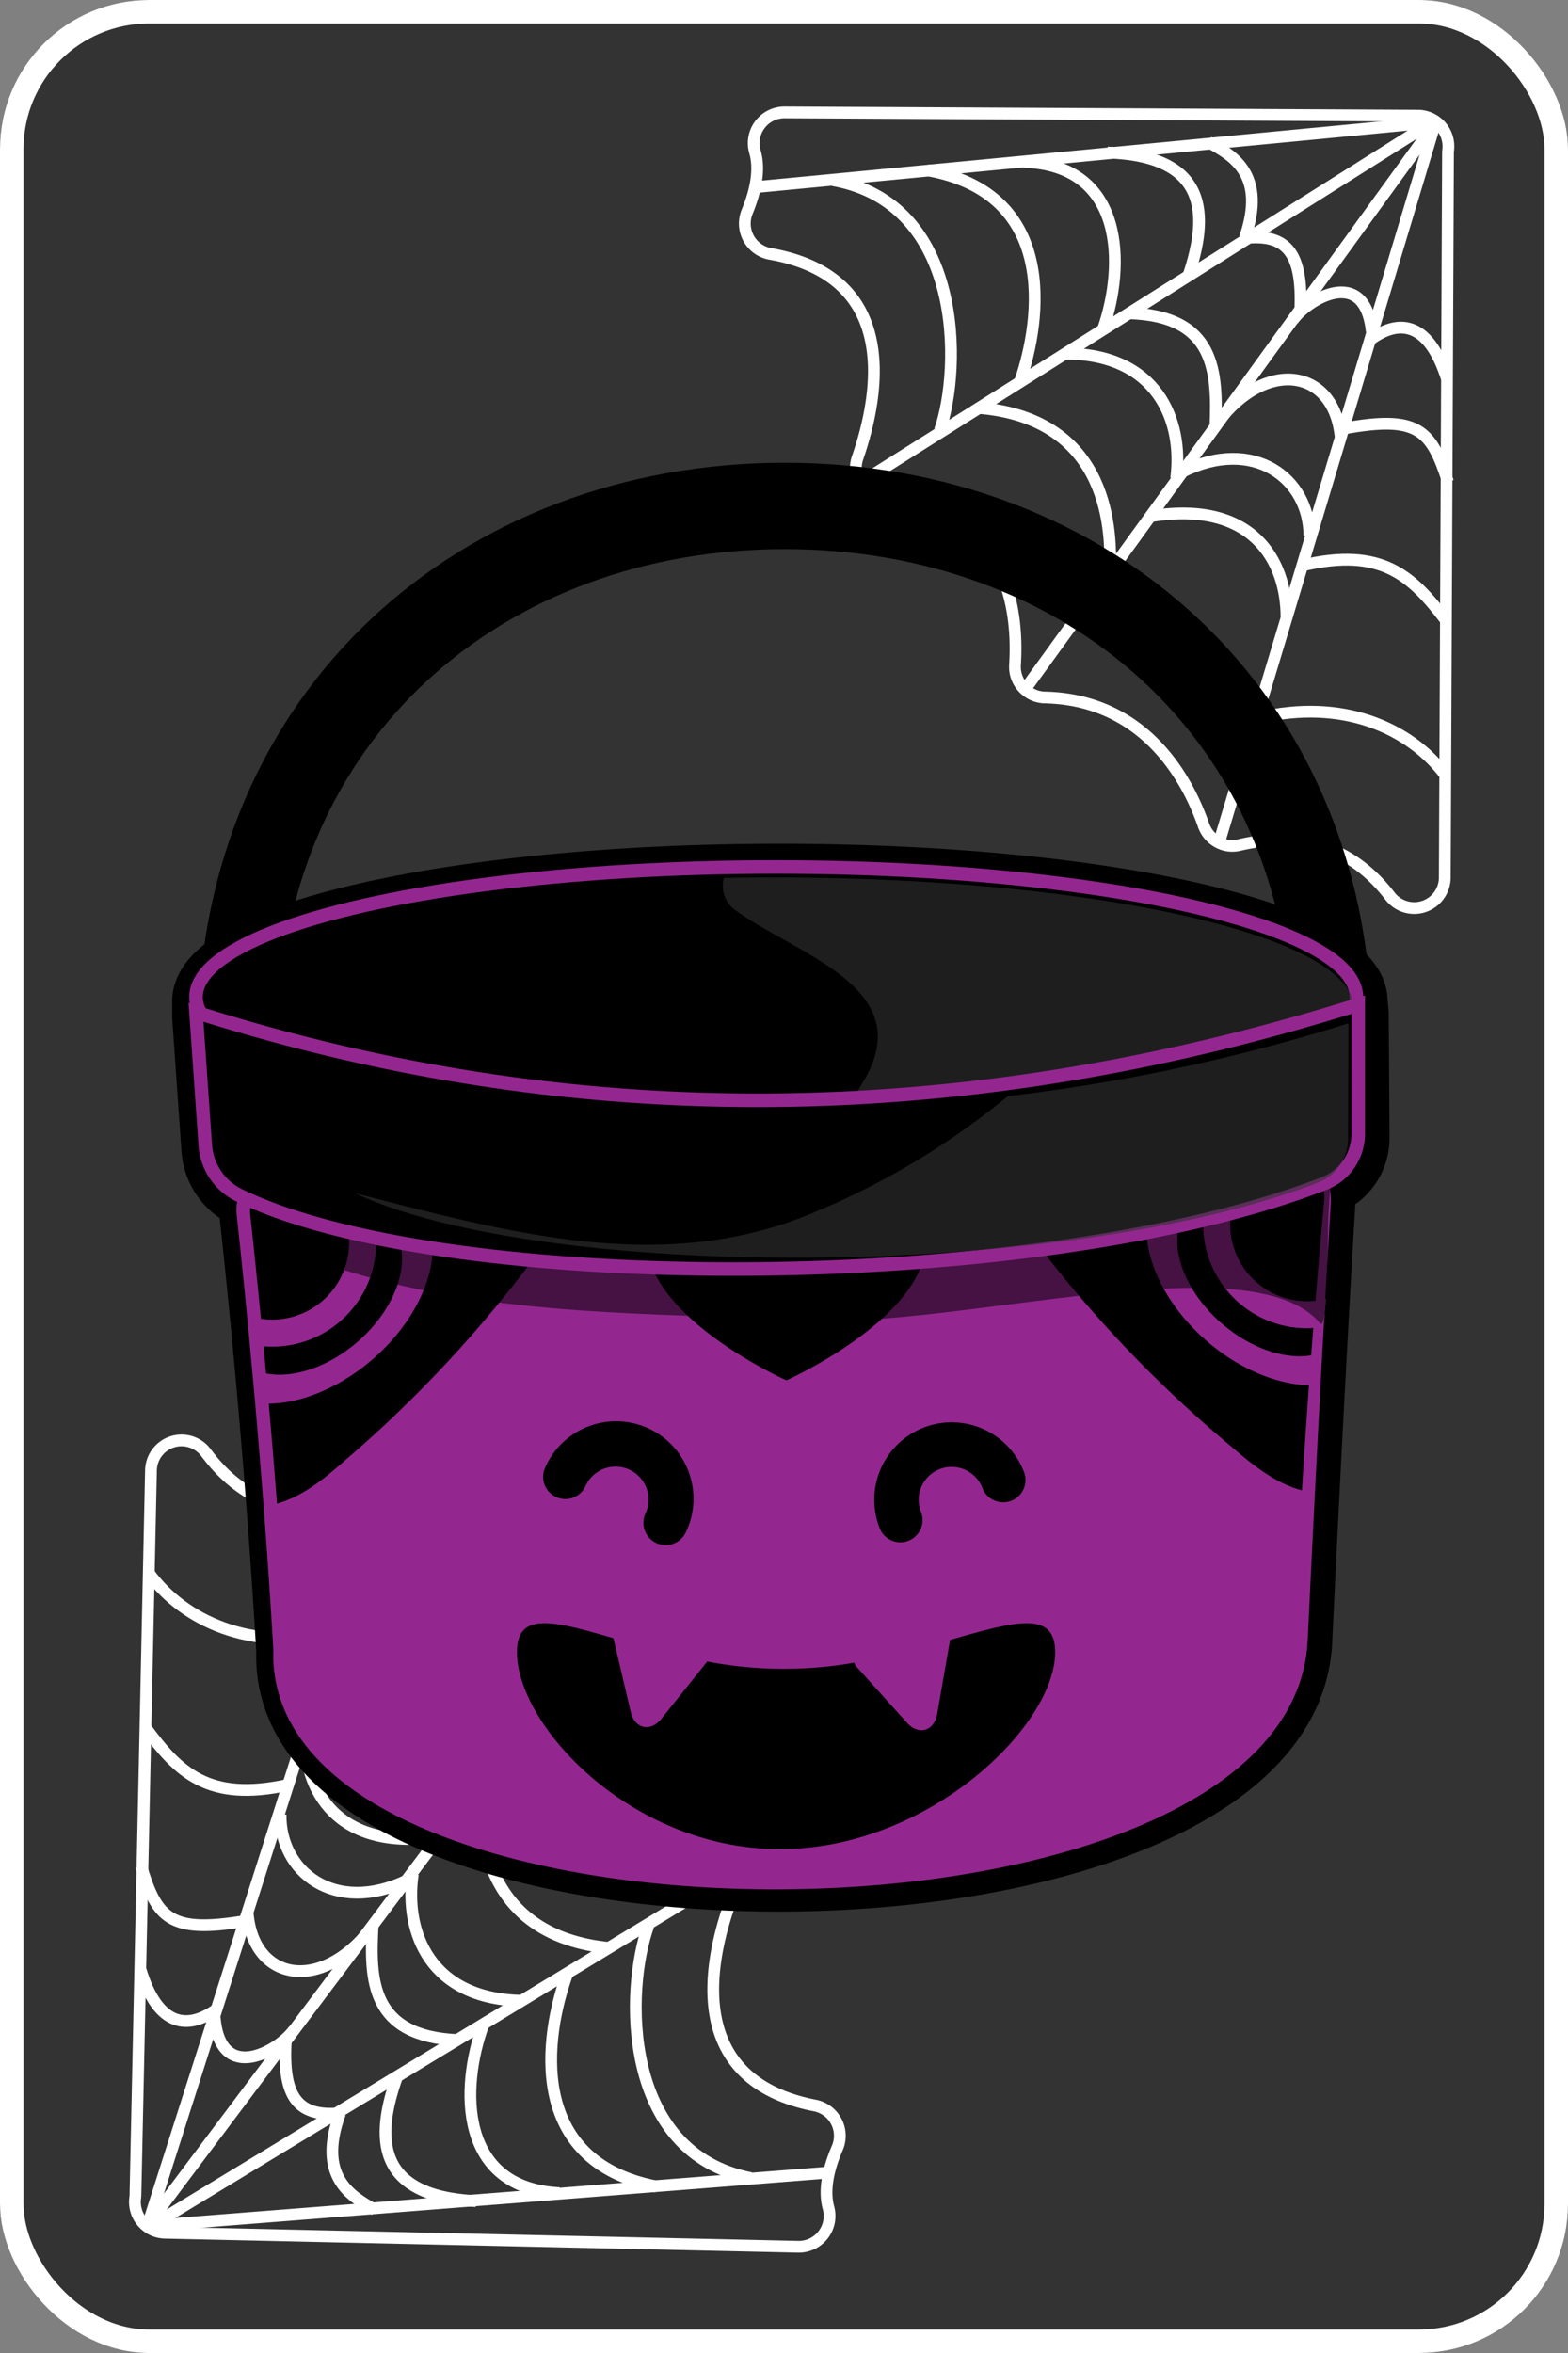 <svg xmlns="http://www.w3.org/2000/svg" xmlns:xlink="http://www.w3.org/1999/xlink" width="200" height="300" viewBox="0 0 200 300">
  <rect x="0" y="0" width="200" height="300" fill="#808080" stroke="none"/>
  <defs>
    <clipPath id="clip-vampire">
      <rect width="200" height="300"/>
    </clipPath>
  </defs>
  <g id="vampire" clip-path="url(#clip-vampire)">
    <g id="Rectangle_9" data-name="Rectangle 9" fill="#333" stroke="#fff" stroke-width="3">
      <rect width="200" height="300" rx="19" stroke="none"/>
      <rect x="1.5" y="1.5" width="197" height="297" rx="17.5" fill="none"/>
    </g>
    <g id="Artwork_16" data-name="Artwork 16" transform="matrix(-1, -0.017, 0.017, -1, 62.872, 235.055)" style="mix-blend-mode: overlay;isolation: isolate">
      <g id="Group_94" data-name="Group 94" transform="translate(-44.872 -50.726)">
        <path id="Path_446" data-name="Path 446" d="M90.024,5.506,89.613,97.87a3.9,3.9,0,0,1-6.98,2.4c-3.914-5.1-9.966-8.727-19.252-6.523a3.8,3.8,0,0,1-2.742-.389,3.908,3.908,0,0,1-1.789-2.129c-1.97-5.654-7.339-16.026-20.278-16.3a3.909,3.909,0,0,1-3.778-4.164c.441-6.988-.918-19.9-16.692-21.21a3.9,3.9,0,0,1-3.4-5.146c2.78-8.067,5.52-23.081-11.1-26.034A3.929,3.929,0,0,1,.631,13C1.6,10.644,2.319,7.812,1.636,5.4A3.928,3.928,0,0,1,5.385.329l80.8.42a3.912,3.912,0,0,1,3.866,4.343h0A3.579,3.579,0,0,0,90.024,5.506Z" transform="translate(-0.329 -0.329)" fill="none" stroke="#fff" stroke-miterlimit="10" stroke-width="1.5"/>
        <path id="Path_447" data-name="Path 447" d="M60.639,93.355" transform="translate(-0.329 -0.329)" fill="none" stroke="#fff" stroke-miterlimit="10" stroke-width="1.5"/>
        <line id="Line_21" data-name="Line 21" x1="27.659" y2="92.031" transform="translate(60.528 0.946)" fill="none" stroke="#fff" stroke-miterlimit="10" stroke-width="1.5"/>
        <line id="Line_22" data-name="Line 22" x1="52.301" y2="72.166" transform="translate(35.886 1.198)" fill="none" stroke="#fff" stroke-miterlimit="10" stroke-width="1.5"/>
        <line id="Line_23" data-name="Line 23" x1="73.172" y2="46.141" transform="translate(14.764 1.072)" fill="none" stroke="#fff" stroke-miterlimit="10" stroke-width="1.5"/>
        <line id="Line_24" data-name="Line 24" x1="85.991" y2="8.224" transform="translate(1.689 1.272)" fill="none" stroke="#fff" stroke-miterlimit="10" stroke-width="1.5"/>
        <path id="Path_448" data-name="Path 448" d="M35.433,34.659c2.78-8.066,4.805-24-11.816-26.951" transform="translate(-0.329 -0.329)" fill="none" stroke="#fff" stroke-miterlimit="10" stroke-width="1.5"/>
        <path id="Path_449" data-name="Path 449" d="M56.833,21.391c2.78-8.067,2.6-15.518-10.247-15.94" transform="translate(-0.329 -0.329)" fill="none" stroke="#fff" stroke-miterlimit="10" stroke-width="1.5"/>
        <path id="Path_450" data-name="Path 450" d="M46.867,59.222c.442-6.987-.917-19.9-16.692-21.209" transform="translate(-0.329 -0.329)" fill="none" stroke="#fff" stroke-miterlimit="10" stroke-width="1.5"/>
        <path id="Path_451" data-name="Path 451" d="M60.354,40.5c.291-7.092.044-14.247-11.069-14.558" transform="translate(-0.329 -0.329)" fill="none" stroke="#fff" stroke-miterlimit="10" stroke-width="1.5"/>
        <path id="Path_452" data-name="Path 452" d="M64.774,79.534a23.207,23.207,0,0,0-21.508-15.4" transform="translate(-0.329 -0.329)" fill="none" stroke="#fff" stroke-miterlimit="10" stroke-width="1.5"/>
        <path id="Path_453" data-name="Path 453" d="M89.6,84.712c-4.527-5.9-13.023-9.72-23.764-7.17" transform="translate(-0.329 -0.329)" fill="none" stroke="#fff" stroke-miterlimit="10" stroke-width="1.5"/>
        <path id="Path_454" data-name="Path 454" d="M89.734,65.062c-4.3-5.6-8.123-9.379-18.317-6.959" transform="translate(-0.329 -0.329)" fill="none" stroke="#fff" stroke-miterlimit="10" stroke-width="1.5"/>
        <path id="Path_455" data-name="Path 455" d="M69.421,64.664c-.015-7.211-4.342-14.884-17.127-12.878" transform="translate(-0.329 -0.329)" fill="none" stroke="#fff" stroke-miterlimit="10" stroke-width="1.5"/>
        <path id="Path_456" data-name="Path 456" d="M90.017,47.428c-2.141-6.662-3.867-8.52-13.294-6.794" transform="translate(-0.329 -0.329)" fill="none" stroke="#fff" stroke-miterlimit="10" stroke-width="1.5"/>
        <path id="Path_457" data-name="Path 457" d="M76.32,41.608c-.924-8.675-9.554-9.87-15.661-1.771" transform="translate(-0.329 -0.329)" fill="none" stroke="#fff" stroke-miterlimit="10" stroke-width="1.5"/>
        <path id="Path_458" data-name="Path 458" d="M80.308,28.287c-.924-8.675-8.364-3.983-10.09-1.461" transform="translate(-0.329 -0.329)" fill="none" stroke="#fff" stroke-miterlimit="10" stroke-width="1.5"/>
        <path id="Path_459" data-name="Path 459" d="M89.853,34.2c-2.142-6.662-5.695-7.9-9.811-4.847" transform="translate(-0.329 -0.329)" fill="none" stroke="#fff" stroke-miterlimit="10" stroke-width="1.5"/>
        <path id="Path_460" data-name="Path 460" d="M71.187,25.468c.291-7.092-1.633-9.661-6.944-9.13" transform="translate(-0.329 -0.329)" fill="none" stroke="#fff" stroke-miterlimit="10" stroke-width="1.5"/>
        <path id="Path_461" data-name="Path 461" d="M64.111,16.338c2.78-8.067-1.461-10.489-4.647-12.215" transform="translate(-0.329 -0.329)" fill="none" stroke="#fff" stroke-miterlimit="10" stroke-width="1.5"/>
        <path id="Path_462" data-name="Path 462" d="M55.348,47.006c.978-7.48-2.512-15.938-14.215-15.916" transform="translate(-0.329 -0.329)" fill="none" stroke="#fff" stroke-miterlimit="10" stroke-width="1.5"/>
        <path id="Path_463" data-name="Path 463" d="M72.342,54.309c-.015-7.212-7.037-12.746-16.33-8.1" transform="translate(-0.329 -0.329)" fill="none" stroke="#fff" stroke-miterlimit="10" stroke-width="1.5"/>
        <path id="Path_464" data-name="Path 464" d="M25.21,40.9C27.99,32.832,28.2,11.928,11.575,8.976" transform="translate(-0.329 -0.329)" fill="none" stroke="#fff" stroke-miterlimit="10" stroke-width="1.5"/>
        <path id="Path_465" data-name="Path 465" d="M46.055,27.888c2.78-8.066,2.756-20.82-10.091-21.242" transform="translate(-0.329 -0.329)" fill="none" stroke="#fff" stroke-miterlimit="10" stroke-width="1.5"/>
      </g>
    </g>
    <g id="Artwork_16-2" data-name="Artwork 16" transform="translate(139.872 65.055)" style="mix-blend-mode: overlay;isolation: isolate">
      <g id="Group_102" data-name="Group 102" transform="translate(-44.872 -50.726)">
        <path id="Path_522" data-name="Path 522" d="M90.024,5.506,89.613,97.87a3.9,3.9,0,0,1-6.98,2.4c-3.914-5.1-9.966-8.727-19.252-6.523a3.8,3.8,0,0,1-2.742-.389,3.908,3.908,0,0,1-1.789-2.129c-1.97-5.654-7.339-16.026-20.278-16.3a3.909,3.909,0,0,1-3.778-4.164c.441-6.988-.918-19.9-16.692-21.21a3.9,3.9,0,0,1-3.4-5.146c2.78-8.067,5.52-23.081-11.1-26.034A3.929,3.929,0,0,1,.631,13C1.6,10.644,2.319,7.812,1.636,5.4A3.928,3.928,0,0,1,5.385.329l80.8.42a3.912,3.912,0,0,1,3.866,4.343h0A3.579,3.579,0,0,0,90.024,5.506Z" transform="translate(-0.329 -0.329)" fill="none" stroke="#fff" stroke-miterlimit="10" stroke-width="1.5"/>
        <path id="Path_523" data-name="Path 523" d="M60.639,93.355" transform="translate(-0.329 -0.329)" fill="none" stroke="#fff" stroke-miterlimit="10" stroke-width="1.5"/>
        <line id="Line_33" data-name="Line 33" x1="27.659" y2="92.031" transform="translate(60.528 0.946)" fill="none" stroke="#fff" stroke-miterlimit="10" stroke-width="1.5"/>
        <line id="Line_34" data-name="Line 34" x1="52.301" y2="72.166" transform="translate(35.886 1.198)" fill="none" stroke="#fff" stroke-miterlimit="10" stroke-width="1.5"/>
        <line id="Line_35" data-name="Line 35" x1="73.172" y2="46.141" transform="translate(14.764 1.072)" fill="none" stroke="#fff" stroke-miterlimit="10" stroke-width="1.5"/>
        <line id="Line_36" data-name="Line 36" x1="85.991" y2="8.224" transform="translate(1.689 1.272)" fill="none" stroke="#fff" stroke-miterlimit="10" stroke-width="1.5"/>
        <path id="Path_524" data-name="Path 524" d="M35.433,34.659c2.78-8.066,4.805-24-11.816-26.951" transform="translate(-0.329 -0.329)" fill="none" stroke="#fff" stroke-miterlimit="10" stroke-width="1.5"/>
        <path id="Path_525" data-name="Path 525" d="M56.833,21.391c2.78-8.067,2.6-15.518-10.247-15.94" transform="translate(-0.329 -0.329)" fill="none" stroke="#fff" stroke-miterlimit="10" stroke-width="1.5"/>
        <path id="Path_526" data-name="Path 526" d="M46.867,59.222c.442-6.987-.917-19.9-16.692-21.209" transform="translate(-0.329 -0.329)" fill="none" stroke="#fff" stroke-miterlimit="10" stroke-width="1.5"/>
        <path id="Path_527" data-name="Path 527" d="M60.354,40.5c.291-7.092.044-14.247-11.069-14.558" transform="translate(-0.329 -0.329)" fill="none" stroke="#fff" stroke-miterlimit="10" stroke-width="1.5"/>
        <path id="Path_528" data-name="Path 528" d="M64.774,79.534a23.207,23.207,0,0,0-21.508-15.4" transform="translate(-0.329 -0.329)" fill="none" stroke="#fff" stroke-miterlimit="10" stroke-width="1.5"/>
        <path id="Path_529" data-name="Path 529" d="M89.6,84.712c-4.527-5.9-13.023-9.72-23.764-7.17" transform="translate(-0.329 -0.329)" fill="none" stroke="#fff" stroke-miterlimit="10" stroke-width="1.5"/>
        <path id="Path_530" data-name="Path 530" d="M89.734,65.062c-4.3-5.6-8.123-9.379-18.317-6.959" transform="translate(-0.329 -0.329)" fill="none" stroke="#fff" stroke-miterlimit="10" stroke-width="1.5"/>
        <path id="Path_531" data-name="Path 531" d="M69.421,64.664c-.015-7.211-4.342-14.884-17.127-12.878" transform="translate(-0.329 -0.329)" fill="none" stroke="#fff" stroke-miterlimit="10" stroke-width="1.5"/>
        <path id="Path_532" data-name="Path 532" d="M90.017,47.428c-2.141-6.662-3.867-8.52-13.294-6.794" transform="translate(-0.329 -0.329)" fill="none" stroke="#fff" stroke-miterlimit="10" stroke-width="1.5"/>
        <path id="Path_533" data-name="Path 533" d="M76.32,41.608c-.924-8.675-9.554-9.87-15.661-1.771" transform="translate(-0.329 -0.329)" fill="none" stroke="#fff" stroke-miterlimit="10" stroke-width="1.5"/>
        <path id="Path_534" data-name="Path 534" d="M80.308,28.287c-.924-8.675-8.364-3.983-10.09-1.461" transform="translate(-0.329 -0.329)" fill="none" stroke="#fff" stroke-miterlimit="10" stroke-width="1.5"/>
        <path id="Path_535" data-name="Path 535" d="M89.853,34.2c-2.142-6.662-5.695-7.9-9.811-4.847" transform="translate(-0.329 -0.329)" fill="none" stroke="#fff" stroke-miterlimit="10" stroke-width="1.5"/>
        <path id="Path_536" data-name="Path 536" d="M71.187,25.468c.291-7.092-1.633-9.661-6.944-9.13" transform="translate(-0.329 -0.329)" fill="none" stroke="#fff" stroke-miterlimit="10" stroke-width="1.5"/>
        <path id="Path_537" data-name="Path 537" d="M64.111,16.338c2.78-8.067-1.461-10.489-4.647-12.215" transform="translate(-0.329 -0.329)" fill="none" stroke="#fff" stroke-miterlimit="10" stroke-width="1.5"/>
        <path id="Path_538" data-name="Path 538" d="M55.348,47.006c.978-7.48-2.512-15.938-14.215-15.916" transform="translate(-0.329 -0.329)" fill="none" stroke="#fff" stroke-miterlimit="10" stroke-width="1.5"/>
        <path id="Path_539" data-name="Path 539" d="M72.342,54.309c-.015-7.212-7.037-12.746-16.33-8.1" transform="translate(-0.329 -0.329)" fill="none" stroke="#fff" stroke-miterlimit="10" stroke-width="1.5"/>
        <path id="Path_540" data-name="Path 540" d="M25.21,40.9C27.99,32.832,28.2,11.928,11.575,8.976" transform="translate(-0.329 -0.329)" fill="none" stroke="#fff" stroke-miterlimit="10" stroke-width="1.5"/>
        <path id="Path_541" data-name="Path 541" d="M46.055,27.888c2.78-8.066,2.756-20.82-10.091-21.242" transform="translate(-0.329 -0.329)" fill="none" stroke="#fff" stroke-miterlimit="10" stroke-width="1.5"/>
      </g>
    </g>
    <g id="Artwork_14" data-name="Artwork 14" transform="translate(100 149.601)">
      <g id="Group_87" data-name="Group 87" transform="translate(-75 -90.601)">
        <path id="Path_395" data-name="Path 395" d="M179.354,22.244c35.533,0,64.368,23.876,64.662,62.011h10.242c-.294-44.218-33.714-73.024-74.9-73.024s-74.609,28.807-74.9,73.024h10.241C114.986,46.12,143.821,22.244,179.354,22.244Z" transform="translate(-104.257 -11.231)"/>
        <path id="Path_396" data-name="Path 396" d="M254.092,305.939l.1,15.875a6.8,6.8,0,0,1-4.355,6.332l-.2.077a7.238,7.238,0,0,1,.183,2.123c-.584,9.775-1.655,28.661-2.938,55.629C244.929,427,115.215,427,116.678,387.181c-1.41-23.978-3.583-45.436-4.681-55.493a4.953,4.953,0,0,1,.118-1.734c-.241-.112-.486-.223-.719-.338a7.692,7.692,0,0,1-4.266-6.377l-1.181-16.924v-1.951c0-9.157,33.133-16.58,74-16.58s74,7.423,74,16.58Z" transform="translate(-105.474 -235.691)" stroke="#000" stroke-miterlimit="10" stroke-width="7.033"/>
        <path id="Path_397" data-name="Path 397" d="M135.4,486.792c1.1,10.057,3.271,31.515,4.681,55.493-1.463,39.816,128.251,39.816,130.2-1.207,1.282-26.968,2.354-45.854,2.938-55.629.241-4.04-2.8-7.177-5.97-6.14-17.209,5.633-63.484,23.335-127.783,3C137.207,481.6,135.085,483.938,135.4,486.792Z" transform="translate(-129.349 -390.977)" fill="#93278f" stroke="#93278f" stroke-miterlimit="10" stroke-width="1.731"/>
        <path id="Path_398" data-name="Path 398" d="M338.893,666.342a9.877,9.877,0,1,1,17.924,8.3,2.843,2.843,0,0,1-5.16-2.39,4.2,4.2,0,0,0-7.625-3.532,2.833,2.833,0,1,1-5.14-2.381" transform="translate(-294.327 -538.298)"/>
        <path id="Path_399" data-name="Path 399" d="M563.377,674.132a9.877,9.877,0,0,1,18.441-7.082,2.843,2.843,0,0,1-5.308,2.039,4.2,4.2,0,0,0-7.844,3.013,2.833,2.833,0,1,1-5.288,2.031" transform="translate(-476.206 -538.374)"/>
        <path id="Path_400" data-name="Path 400" d="M375.977,798.794l-1.643,9.423c-.387,2.216-2.361,2.8-3.855,1.144l-6.523-7.238a.805.805,0,0,1-.191-.423A51.843,51.843,0,0,1,345,801.554l-5.826,7.278c-1.406,1.756-3.419,1.319-3.93-.854l-2.212-9.405c-7.537-2.175-12.3-3.5-12.3,1.784,0,9.4,14.592,25.116,33.549,25.116s35.1-15.711,35.1-25.116C389.376,794.9,384.106,796.494,375.977,798.794Z" transform="translate(-279.793 -648.716)"/>
        <path id="Path_401" data-name="Path 401" d="M408.644,507.812c0,9.841,17.819,17.819,17.819,17.819s17.819-7.978,17.819-17.819a17.764,17.764,0,0,0-1.4-6.938H410.045A17.764,17.764,0,0,0,408.644,507.812Z" transform="translate(-351.15 -408.642)"/>
        <path id="Path_402" data-name="Path 402" d="M177.906,503.824a206.139,206.139,0,0,1-33.787-7.7c-2.255-.713-4.377,1.625-4.066,4.48.8,7.339,2.174,20.753,3.406,36.783,3.312-.92,6.2-3.309,8.65-5.49A159.6,159.6,0,0,0,177.906,503.824Z" transform="translate(-133.128 -404.684)"/>
        <path id="Path_403" data-name="Path 403" d="M666.658,495.381a206.152,206.152,0,0,0,33.662-8.226c2.244-.749,4.4,1.556,4.136,4.415-.685,7.351-1.848,20.784-2.828,36.832-3.326-.868-6.248-3.211-8.735-5.353A159.591,159.591,0,0,1,666.658,495.381Z" transform="translate(-560.563 -397.391)"/>
        <g id="Group_85" data-name="Group 85" transform="translate(7.301 95.401)">
          <path id="Path_404" data-name="Path 404" d="M153.087,532.276a13.259,13.259,0,0,0,4.52-12.764,1.723,1.723,0,0,0-3.379.679A9.819,9.819,0,0,1,142.183,531.6q.168,1.728.342,3.579A13.225,13.225,0,0,0,153.087,532.276Z" transform="translate(-142.183 -518.056)" fill="#93278f"/>
          <path id="Path_405" data-name="Path 405" d="M160.233,536.573c6.117-5.314,8.88-12.511,7.114-17.463q-3.043-.65-6.15-1.413a1.957,1.957,0,0,0,.685,1.288,5.565,5.565,0,0,1,.623.613c3.036,3.494,1.154,10.1-4.2,14.753-4.168,3.621-9.211,4.993-12.674,3.778q.183,2,.369,4.109C150.345,542.5,155.676,540.532,160.233,536.573Z" transform="translate(-144.979 -517.697)" fill="#93278f"/>
        </g>
        <g id="Group_86" data-name="Group 86" transform="translate(121.241 93.055)">
          <path id="Path_406" data-name="Path 406" d="M790.158,519.82a13.259,13.259,0,0,1-4.52-12.764,1.723,1.723,0,0,1,3.379.68,9.819,9.819,0,0,0,12.045,11.411q-.168,1.728-.342,3.579A13.223,13.223,0,0,1,790.158,519.82Z" transform="translate(-778.168 -505.601)" fill="#93278f"/>
          <path id="Path_407" data-name="Path 407" d="M754.7,524.118c-6.117-5.314-8.88-12.511-7.113-17.463q3.043-.65,6.15-1.413a1.958,1.958,0,0,1-.685,1.288,5.581,5.581,0,0,0-.623.613c-3.036,3.494-1.154,10.1,4.2,14.753,4.168,3.621,9.211,4.993,12.674,3.778q-.183,2-.368,4.109C764.593,530.045,759.262,528.077,754.7,524.118Z" transform="translate(-747.066 -505.242)" fill="#93278f"/>
        </g>
        <ellipse id="Ellipse_16" data-name="Ellipse 16" cx="74.004" cy="16.58" rx="74.004" ry="16.58" transform="translate(0 51.537)" stroke="#93278f" stroke-miterlimit="10" stroke-width="1.731"/>
        <path id="Path_408" data-name="Path 408" d="M271.586,459.073c-17.244,6.077-63.626,25.21-127.844,2.683-2.253-.79-4.387,1.756-4.09,4.878.182,1.914.4,4.213.63,6.831.094,1.05,10.335,3.674,11.611,4.068,19.266,5.944,39.4,5.388,59.511,6.363,18.9.916,56.11-10.041,64.768.346,1.045,1.254.976-11.946,1.056-13.338.109-1.889.209-3.591.3-5.091C277.79,461.4,274.759,457.955,271.586,459.073Z" transform="translate(-132.805 -374.542)" opacity="0.53" style="mix-blend-mode: overlay;isolation: isolate"/>
        <path id="Path_409" data-name="Path 409" d="M540.684,308.5c0-9.157-33.133-16.58-74-16.58q-3.179,0-6.29.06a3.782,3.782,0,0,0,1.547,4.174c7.617,5.54,22.851,9.694,16.619,21.12a57.123,57.123,0,0,1-5.238,7.739C511.079,324.263,540.684,317.158,540.684,308.5Z" transform="translate(-393.058 -239.05)" fill="#333" opacity="0.6"/>
        <path id="Path_410" data-name="Path 410" d="M103.422,379l1.181,16.924a7.692,7.692,0,0,0,4.266,6.377c25.972,12.752,101.412,12.875,138.442-1.47a6.8,6.8,0,0,0,4.355-6.332V378.027Q175.593,401.922,103.422,379Z" transform="translate(-103.422 -308.935)" stroke="#93278f" stroke-miterlimit="10" stroke-width="1.731"/>
        <path id="Path_411" data-name="Path 411" d="M294.383,399.925a97.509,97.509,0,0,1-24.62,14.774c-19.363,8.277-39.429,2.488-58.651-2.4,23.77,11.1,90.039,11.255,122.77-1.327a6.061,6.061,0,0,0,3.9-5.637l.038-14.694A237.062,237.062,0,0,1,294.383,399.925Z" transform="translate(-190.827 -319.168)" fill="#333" opacity="0.6"/>
      </g>
    </g>
  </g>
</svg>
